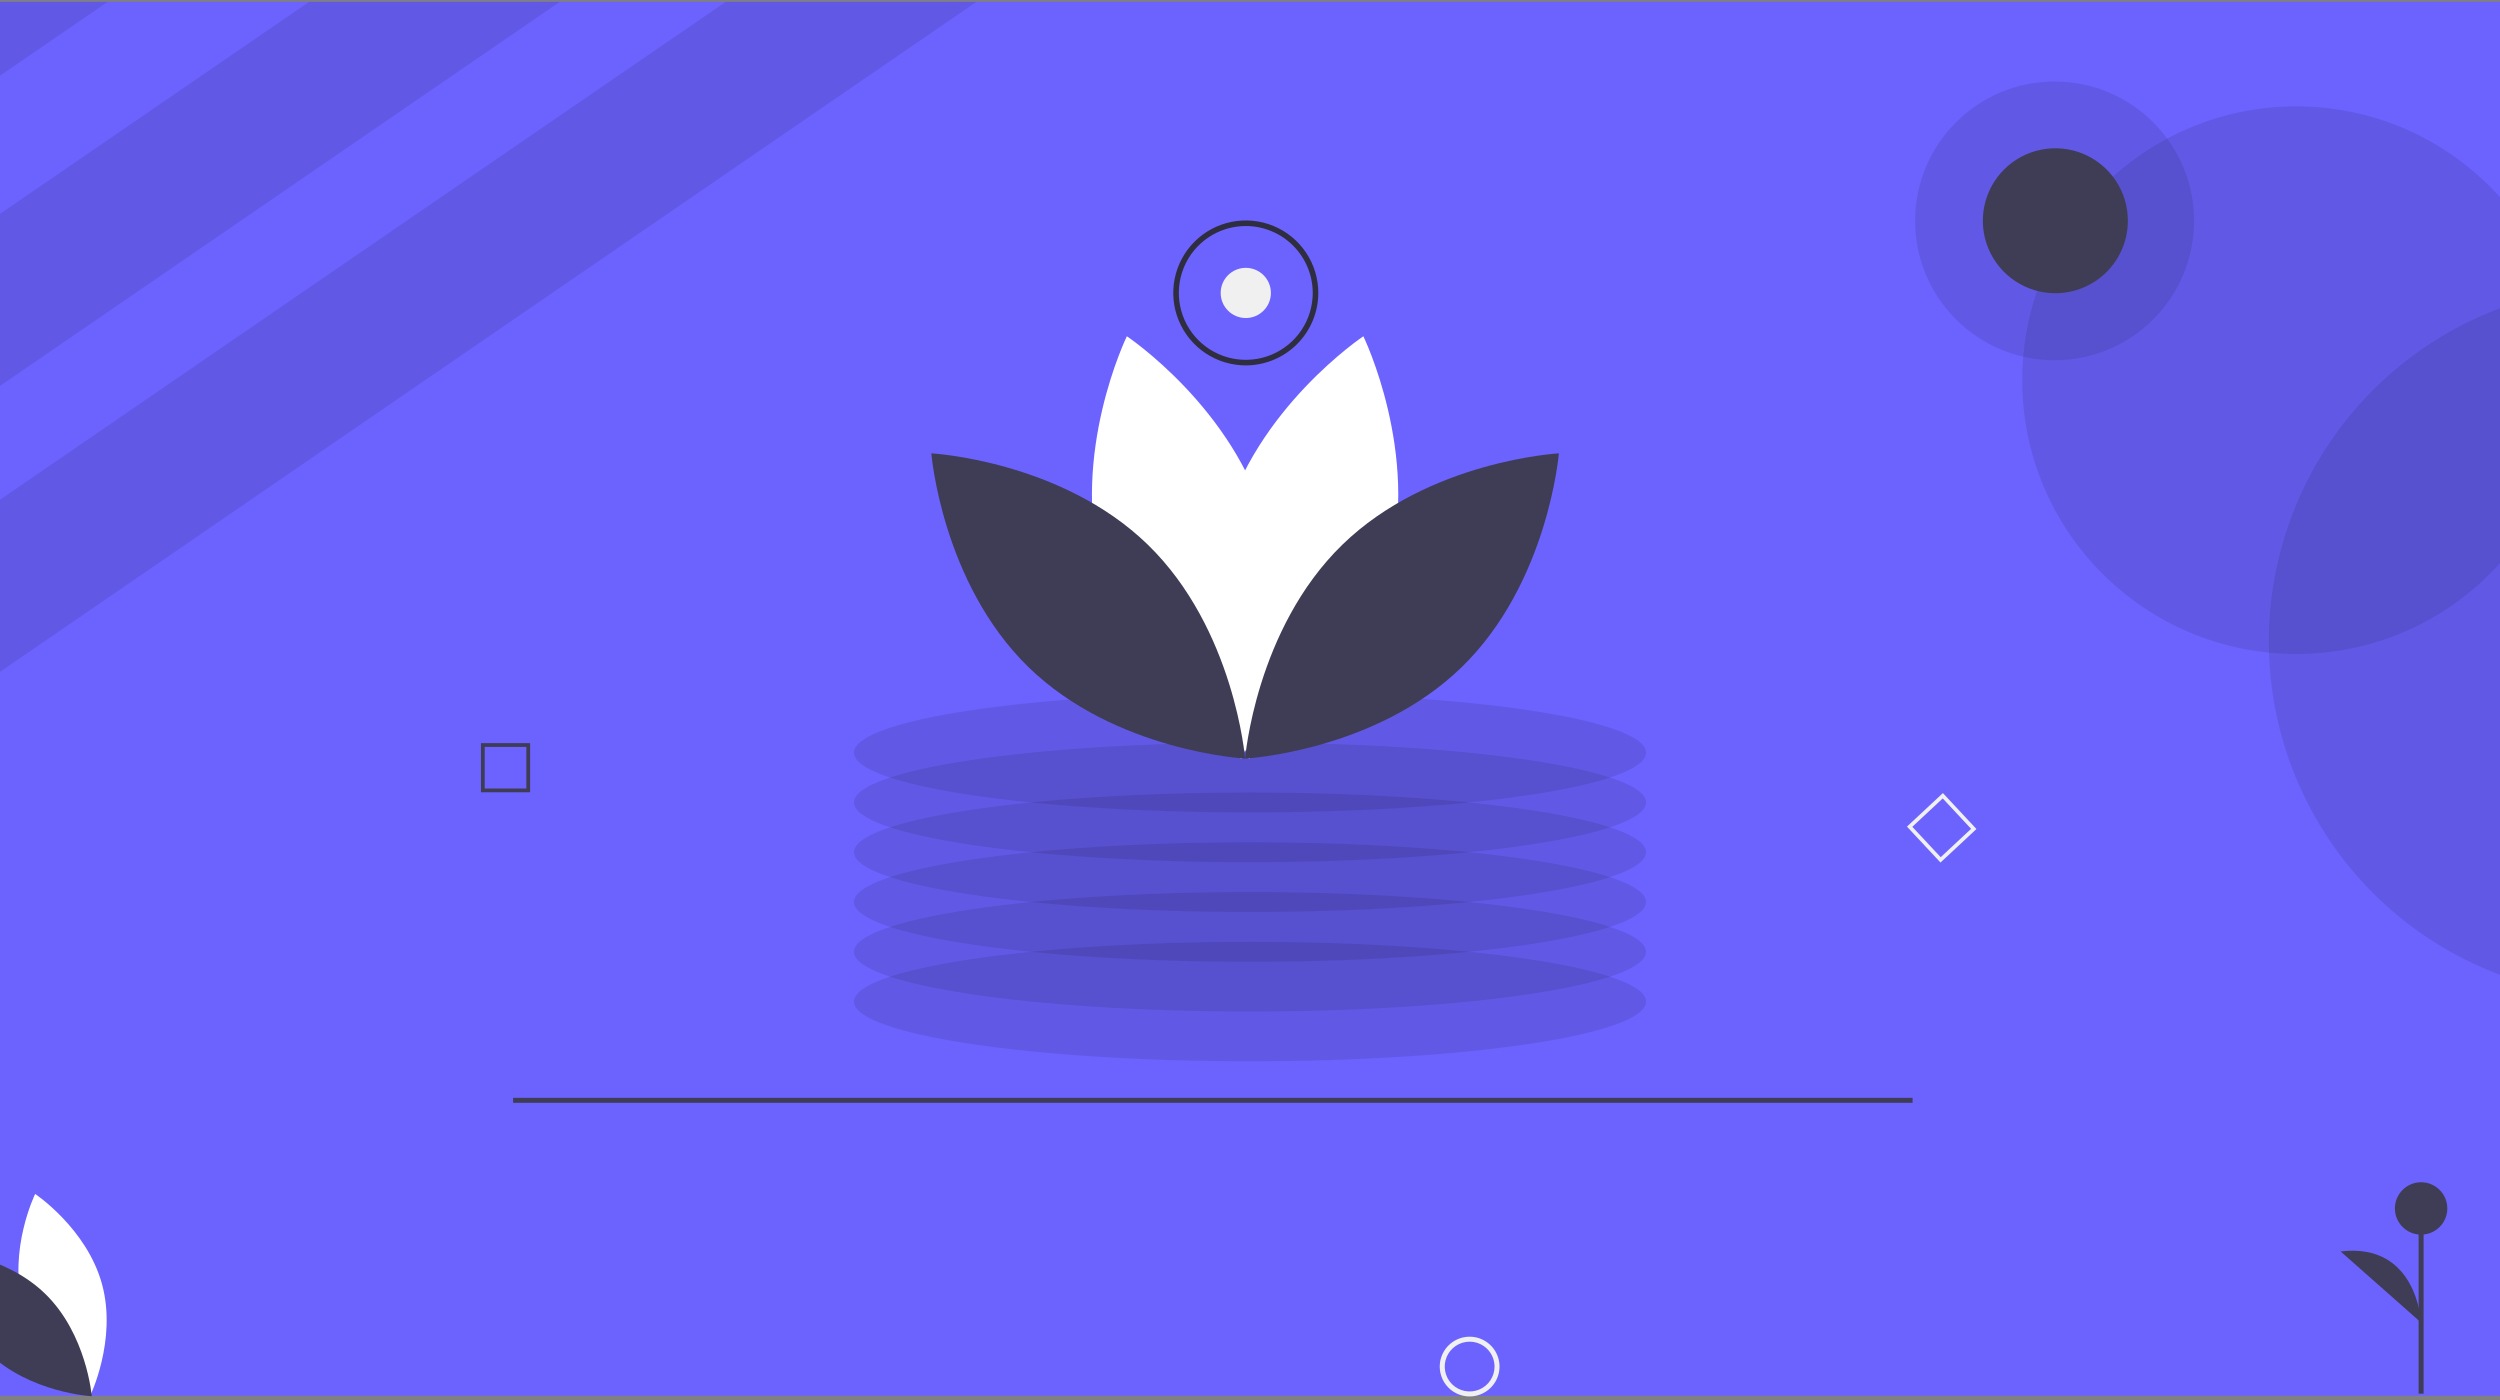 <svg width="275" height="154" viewBox="0 0 275 154" fill="none" xmlns="http://www.w3.org/2000/svg">
<rect x="0" y="0" width="275" height="154" fill="#808080" stroke="none"/>
<path d="M288.75 0.198H-13.75V153.535H288.75V0.198Z" fill="#6C63FF"/>
<path d="M266.596 132.929H266.048V153.304H266.596V132.929Z" fill="#3F3D56"/>
<path d="M266.322 135.809C267.914 135.809 269.205 134.519 269.205 132.928C269.205 131.337 267.914 130.047 266.322 130.047C264.729 130.047 263.438 131.337 263.438 132.928C263.438 134.519 264.729 135.809 266.322 135.809Z" fill="#3F3D56"/>
<path d="M266.322 145.485C266.322 145.485 265.91 136.632 257.466 137.661L266.322 145.485Z" fill="#3F3D56"/>
<path d="M2.529 143.642C4.193 149.789 9.893 153.596 9.893 153.596C9.893 153.596 12.895 147.436 11.23 141.289C9.566 135.142 3.867 131.335 3.867 131.335C3.867 131.335 0.865 137.494 2.529 143.642Z" fill="white"/>
<path d="M4.973 142.32C9.54 146.762 10.097 153.591 10.097 153.591C10.097 153.591 3.252 153.217 -1.315 148.775C-5.881 144.333 -6.438 137.505 -6.438 137.505C-6.438 137.505 0.407 137.878 4.973 142.32Z" fill="#3F3D56"/>
<path opacity="0.1" d="M107.423 0.198L-13.75 83.339V64.397L79.83 0.198H107.423Z" fill="black"/>
<path opacity="0.1" d="M61.593 0.198L-13.75 51.886V32.955L33.998 0.198H61.593Z" fill="black"/>
<path opacity="0.1" d="M11.858 0.198L-13.75 17.766V0.198H11.858Z" fill="black"/>
<path opacity="0.1" d="M137.5 116.744C161.561 116.744 181.067 113.802 181.067 110.172C181.067 106.543 161.561 103.601 137.5 103.601C113.439 103.601 93.934 106.543 93.934 110.172C93.934 113.802 113.439 116.744 137.5 116.744Z" fill="black"/>
<path opacity="0.1" d="M137.5 111.267C161.561 111.267 181.067 108.325 181.067 104.696C181.067 101.066 161.561 98.124 137.5 98.124C113.439 98.124 93.934 101.066 93.934 104.696C93.934 108.325 113.439 111.267 137.5 111.267Z" fill="black"/>
<path opacity="0.1" d="M137.5 105.792C161.561 105.792 181.067 102.849 181.067 99.22C181.067 95.591 161.561 92.648 137.5 92.648C113.439 92.648 93.934 95.591 93.934 99.22C93.934 102.849 113.439 105.792 137.5 105.792Z" fill="black"/>
<path opacity="0.1" d="M137.5 100.315C161.561 100.315 181.067 97.373 181.067 93.743C181.067 90.114 161.561 87.172 137.5 87.172C113.439 87.172 93.934 90.114 93.934 93.743C93.934 97.373 113.439 100.315 137.5 100.315Z" fill="black"/>
<path opacity="0.1" d="M137.5 94.838C161.561 94.838 181.067 91.896 181.067 88.267C181.067 84.638 161.561 81.695 137.5 81.695C113.439 81.695 93.934 84.638 93.934 88.267C93.934 91.896 113.439 94.838 137.5 94.838Z" fill="black"/>
<path opacity="0.1" d="M137.5 89.363C161.561 89.363 181.067 86.421 181.067 82.791C181.067 79.162 161.561 76.22 137.5 76.22C113.439 76.22 93.934 79.162 93.934 82.791C93.934 86.421 113.439 89.363 137.5 89.363Z" fill="black"/>
<path d="M152.761 62.677C149.287 75.508 137.39 83.455 137.39 83.455C137.39 83.455 131.124 70.598 134.598 57.767C138.071 44.936 149.969 36.989 149.969 36.989C149.969 36.989 156.234 49.846 152.761 62.677Z" fill="white"/>
<path d="M121.162 62.677C124.636 75.508 136.533 83.455 136.533 83.455C136.533 83.455 142.799 70.598 139.325 57.767C135.852 44.936 123.955 36.989 123.955 36.989C123.955 36.989 117.689 49.846 121.162 62.677Z" fill="white"/>
<path d="M126.265 59.92C135.797 69.191 136.961 83.444 136.961 83.444C136.961 83.444 122.672 82.665 113.141 73.393C103.609 64.121 102.445 49.868 102.445 49.868C102.445 49.868 116.734 50.648 126.265 59.92Z" fill="#3F3D56"/>
<path d="M147.656 59.92C138.125 69.191 136.961 83.444 136.961 83.444C136.961 83.444 151.25 82.665 160.781 73.393C170.312 64.121 171.476 49.868 171.476 49.868C171.476 49.868 157.187 50.648 147.656 59.92Z" fill="#3F3D56"/>
<path d="M210.385 120.762H56.442V121.309H210.385V120.762Z" fill="#3F3D56"/>
<path d="M161.66 153.609C161.01 153.609 160.374 153.416 159.833 153.055C159.293 152.694 158.871 152.181 158.622 151.58C158.373 150.98 158.308 150.319 158.435 149.682C158.562 149.044 158.875 148.459 159.335 147.999C159.795 147.54 160.381 147.227 161.019 147.1C161.656 146.973 162.318 147.039 162.918 147.287C163.519 147.536 164.033 147.957 164.394 148.497C164.755 149.038 164.948 149.673 164.948 150.323C164.947 151.194 164.6 152.029 163.984 152.645C163.368 153.261 162.532 153.608 161.66 153.609ZM161.66 147.585C161.118 147.585 160.588 147.745 160.138 148.046C159.687 148.347 159.336 148.775 159.129 149.275C158.921 149.775 158.867 150.326 158.973 150.857C159.078 151.388 159.339 151.876 159.723 152.259C160.106 152.642 160.594 152.903 161.126 153.008C161.657 153.114 162.208 153.06 162.709 152.853C163.209 152.645 163.637 152.294 163.938 151.844C164.239 151.394 164.4 150.864 164.4 150.323C164.399 149.597 164.11 148.901 163.597 148.388C163.083 147.874 162.387 147.586 161.66 147.585Z" fill="#F0F0F0"/>
<path d="M58.313 87.152H52.904V81.746H58.313V87.152ZM53.32 86.736H57.897V82.162H53.32V86.736Z" fill="#3F3D56"/>
<path d="M213.454 94.879L209.765 90.926L213.72 87.239L217.41 91.192L213.454 94.879ZM210.353 90.947L213.475 94.291L216.822 91.172L213.7 87.827L210.353 90.947Z" fill="#F0F0F0"/>
<path opacity="0.1" d="M288.75 31.413V109.724C278.358 109.724 268.392 105.599 261.044 98.256C253.696 90.913 249.567 80.953 249.567 70.569C249.567 60.184 253.696 50.225 261.044 42.882C268.392 35.538 278.358 31.413 288.75 31.413Z" fill="black"/>
<path opacity="0.1" d="M252.582 71.938C269.228 71.938 282.722 58.453 282.722 41.818C282.722 25.183 269.228 11.698 252.582 11.698C235.936 11.698 222.441 25.183 222.441 41.818C222.441 58.453 235.936 71.938 252.582 71.938Z" fill="black"/>
<path opacity="0.1" d="M226.003 39.627C234.478 39.627 241.348 32.762 241.348 24.294C241.348 15.825 234.478 8.96 226.003 8.96C217.529 8.96 210.659 15.825 210.659 24.294C210.659 32.762 217.529 39.627 226.003 39.627Z" fill="black"/>
<path d="M226.088 32.254C224.51 32.254 222.968 31.787 221.656 30.911C220.344 30.035 219.321 28.79 218.718 27.333C218.114 25.876 217.956 24.273 218.264 22.727C218.571 21.18 219.331 19.76 220.447 18.645C221.563 17.53 222.984 16.77 224.532 16.463C226.079 16.155 227.683 16.313 229.141 16.916C230.599 17.52 231.845 18.542 232.722 19.853C233.598 21.164 234.066 22.705 234.066 24.282C234.064 26.396 233.222 28.422 231.727 29.917C230.231 31.411 228.203 32.252 226.088 32.254Z" fill="#3F3D56"/>
<path d="M137.037 34.982C138.562 34.982 139.799 33.747 139.799 32.223C139.799 30.698 138.562 29.463 137.037 29.463C135.512 29.463 134.275 30.698 134.275 32.223C134.275 33.747 135.512 34.982 137.037 34.982Z" fill="#F0F0F0"/>
<path d="M137.036 40.195C135.459 40.195 133.916 39.727 132.604 38.851C131.292 37.975 130.27 36.73 129.666 35.273C129.062 33.816 128.904 32.214 129.212 30.667C129.52 29.121 130.28 27.7 131.395 26.585C132.511 25.47 133.933 24.711 135.48 24.403C137.028 24.096 138.632 24.253 140.09 24.857C141.547 25.46 142.793 26.482 143.67 27.793C144.546 29.104 145.014 30.646 145.014 32.222C145.012 34.336 144.171 36.362 142.675 37.857C141.179 39.352 139.152 40.192 137.036 40.195ZM137.036 24.863C135.58 24.863 134.156 25.295 132.945 26.104C131.734 26.912 130.79 28.061 130.233 29.406C129.675 30.751 129.53 32.231 129.814 33.658C130.098 35.086 130.799 36.397 131.829 37.426C132.859 38.455 134.171 39.156 135.6 39.44C137.028 39.724 138.509 39.578 139.855 39.021C141.2 38.464 142.35 37.521 143.16 36.311C143.969 35.101 144.401 33.678 144.401 32.222C144.398 30.271 143.622 28.401 142.241 27.021C140.861 25.642 138.989 24.866 137.036 24.863Z" fill="#2F2E41"/>
</svg>
